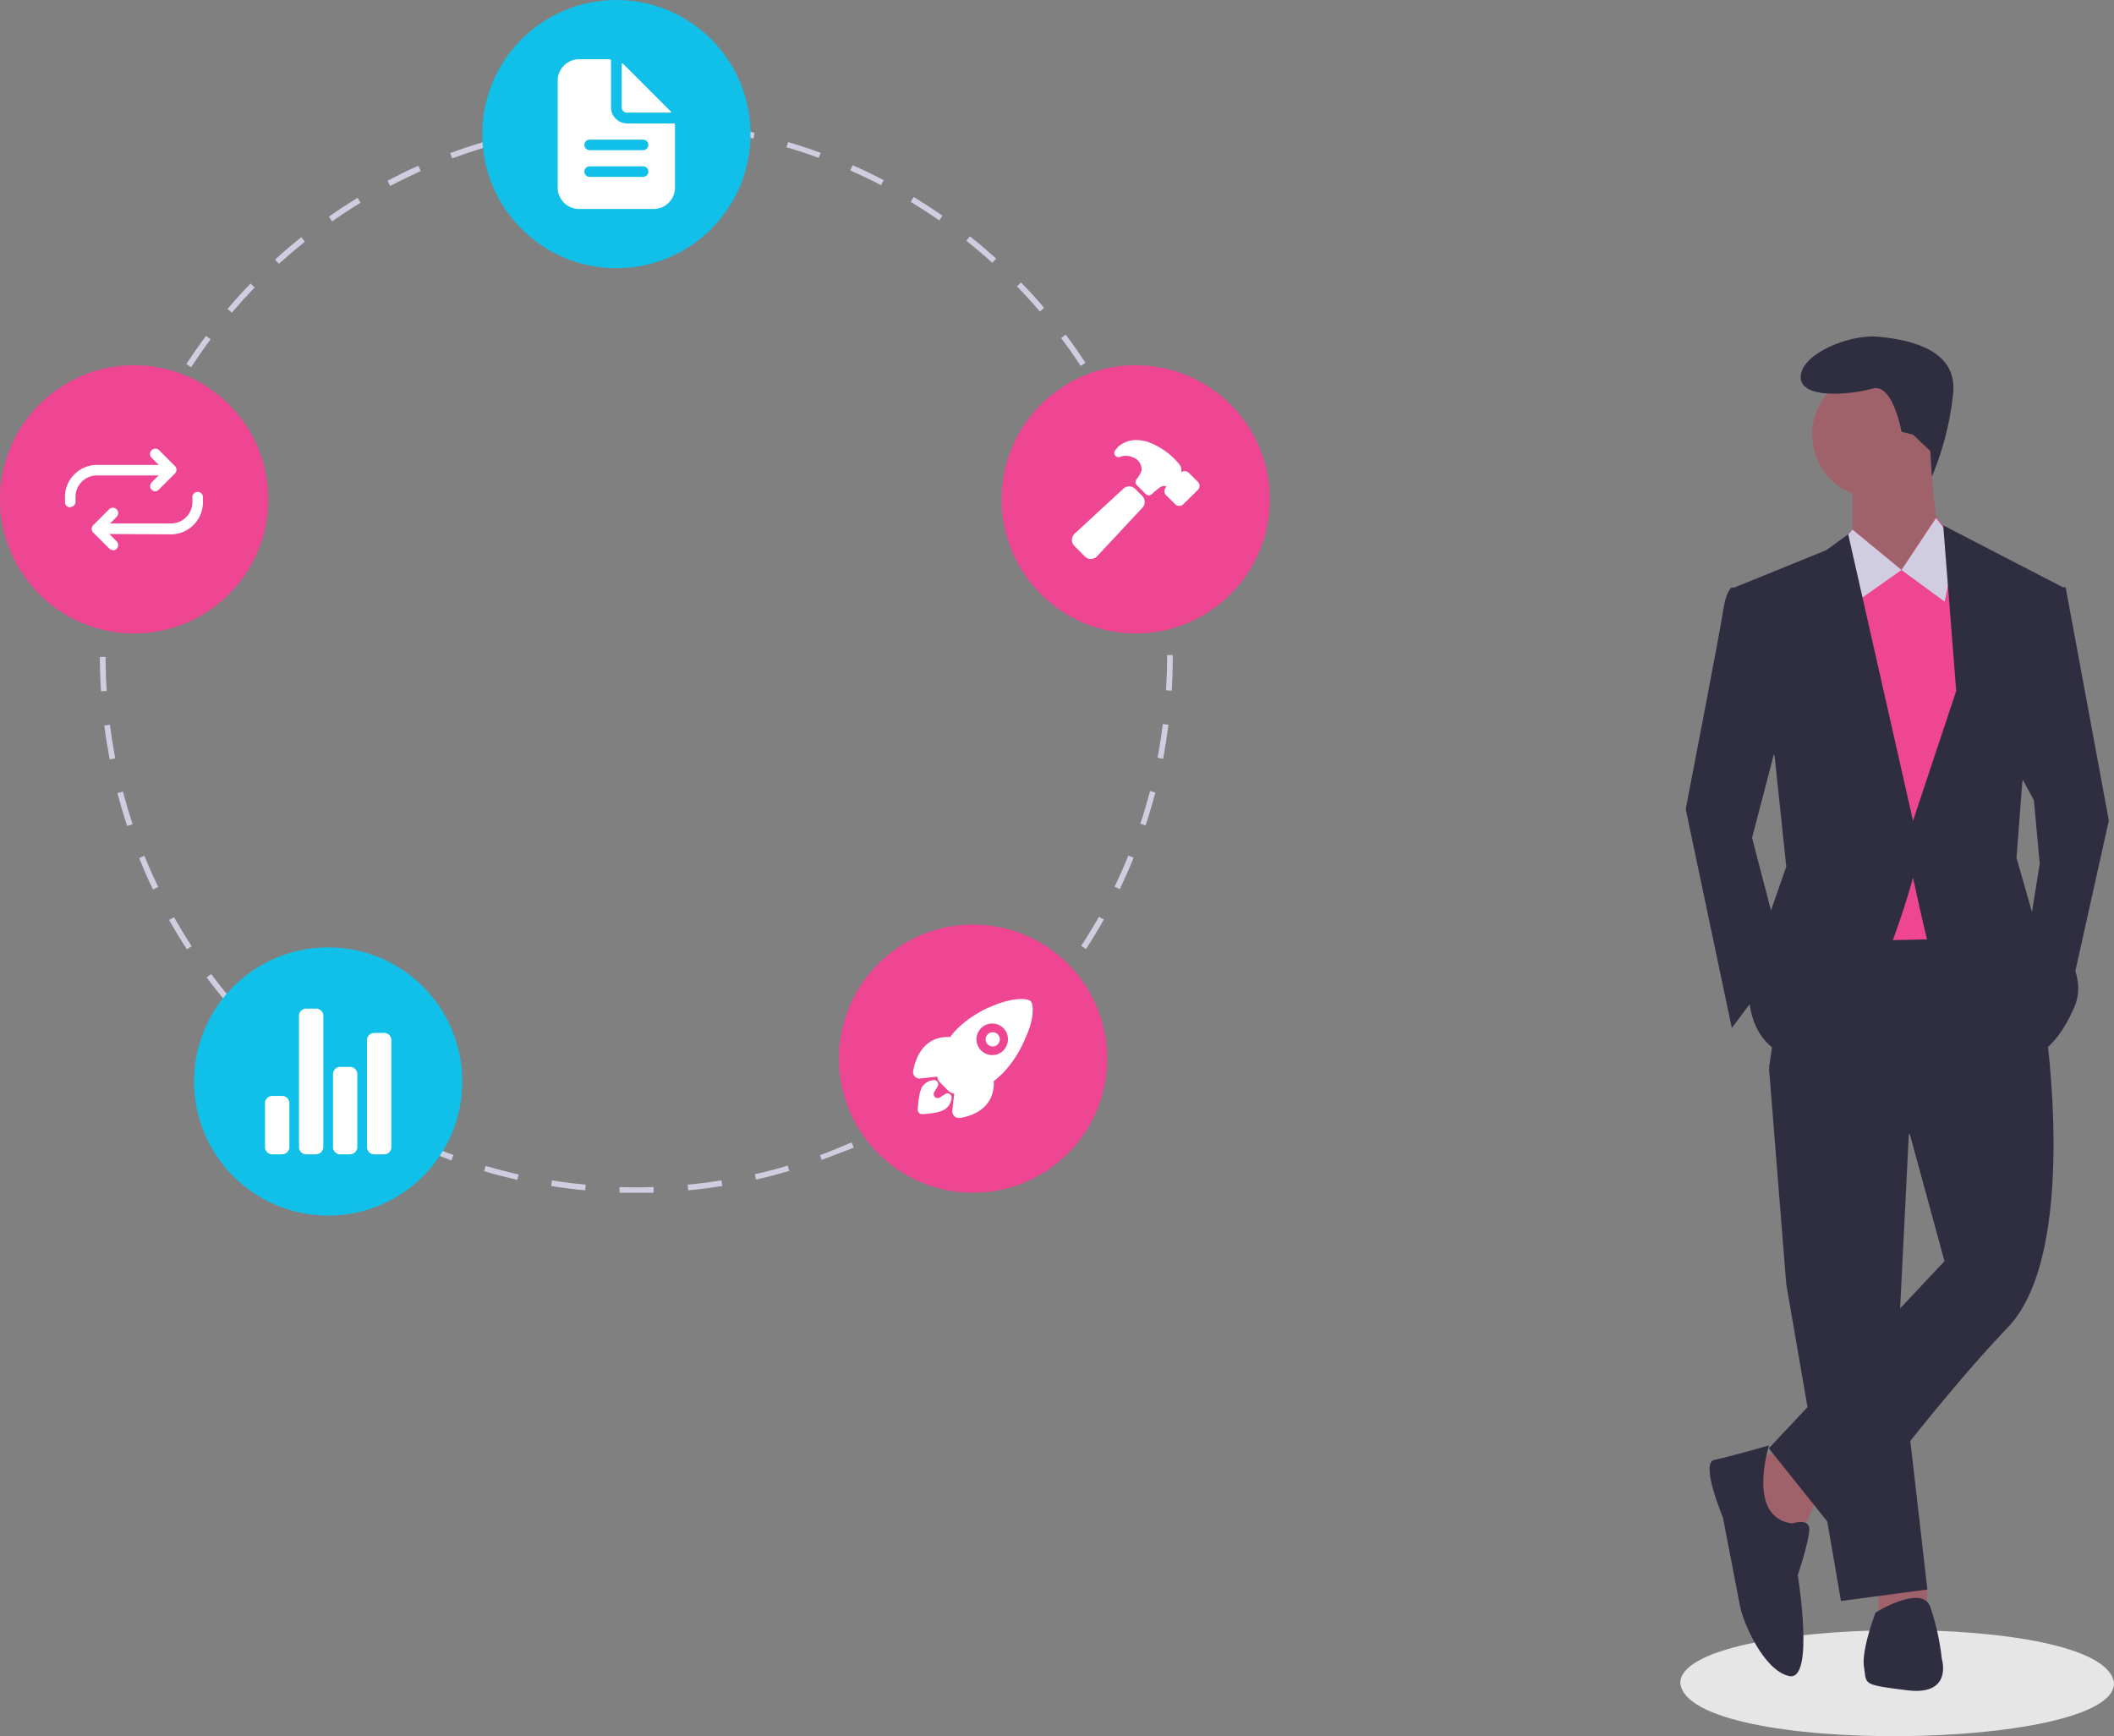 <svg id="Layer_1" data-name="Layer 1" xmlns="http://www.w3.org/2000/svg" viewBox="0 0 401.79 330"><rect x="0" y="0" width="401.79" height="330" fill="#808080" stroke="none"/><defs><style>.cls-1{fill:#e6e6e6;}.cls-2{fill:#9f616a;}.cls-3{fill:#2f2e41;}.cls-4{fill:#ee4693;}.cls-5{fill:#d0cde1;}.cls-6{fill:#10c0e8;}.cls-7{fill:#fff;}</style></defs><title>Artboard 34</title><path class="cls-1" d="M401.79,319.91c.13,12.86-80.89,14-82.43,0C319.23,307.06,400.25,305.88,401.79,319.91Z"/><polygon class="cls-2" points="338.41 275.28 332.38 278.56 336.22 291.15 342.24 291.7 345.52 284.58 338.41 275.28"/><polygon class="cls-2" points="357.02 300.46 357.02 306.48 366.32 305.93 366.19 300.97 357.02 300.46"/><polygon class="cls-3" points="336.22 203.03 339.5 244.08 349.9 304.29 366.32 302.1 360.85 254.48 363.04 210.69 336.22 203.03"/><path class="cls-3" d="M380,172.37l-39.41.55L336.22,203,363,215.62l6.57,24.08-33.39,35.58,13.13,16.42s18.61-25.18,32.3-39.41,7.11-57.47,7.11-57.47Z"/><circle class="cls-2" cx="356.47" cy="82.61" r="12.04"/><path class="cls-2" d="M352.09,90.82v12L360.3,116s12.59-9.31,9.85-11.5-3.28-19.16-3.28-19.16Z"/><polygon class="cls-4" points="352.09 100.67 343.88 110.52 347.16 178.94 372.89 178.4 377.27 118.73 371.8 103.41 368.04 98.3 361.4 108.33 352.09 100.67"/><path class="cls-3" d="M339,136.25l-6,23,6,23-9.85,13.13-8.76-41.6s6.57-33.93,7.12-37.76,1.64-4.38,1.64-4.38l4.38.55Z"/><polygon class="cls-3" points="382.74 145.01 386.57 152.12 387.67 164.16 385.48 177.85 393.14 190.44 400.81 155.95 392.6 111.62 389.31 111.62 382.74 145.01"/><path class="cls-3" d="M336.22,274.73s-7.67,2.19-10.4,2.74,1.64,10.95,1.64,10.95,2.74,14.23,3.28,17,4.38,12.05,9.31,13.14,1.64-19.16,1.64-19.16,2.19-6.57,2.19-8.76-3.28-1.09-3.28-1.09C331.84,288.42,336.22,274.73,336.22,274.73Z"/><path class="cls-3" d="M354.28,316.88c.55,3.28-.55,3.28,8.21,4.38s6.57-6,6.57-6a46.24,46.24,0,0,0-2.19-9.86c-1.64-4.38-10.4,1.1-10.4,1.1S353.73,313.59,354.28,316.88Z"/><path class="cls-3" d="M366.88,85.73l.29,4.86a55.1,55.1,0,0,0,4.08-16.19c.55-8.21-8.76-9.86-14.23-10.4s-14.78,3.28-14.78,7.66,9.85,3.28,13.68,2.19,5.48,8.21,5.48,8.21l2.19.55Z"/><polygon class="cls-5" points="348.86 104.55 352.09 100.67 361.4 108.33 352.09 114.9 348.86 104.55"/><polygon class="cls-5" points="371.8 103.41 367.96 98.48 361.4 108.33 369.61 114.36 371.8 103.41"/><path class="cls-3" d="M337.31,143.91l2.19,20.8-4.38,12.59-2.73,12s0,11.5,10.94,12,20.26-34.49,20.26-34.49,1.64,7.66,2.73,12S386,200.84,386,200.84s4.38-.55,8.21-9.31-7.67-17-7.67-17l-3.28-11.49,1.09-14.23,7.67-37.22L369.33,99.85l2.47,31.47L363.59,156l-12.32-54.46-4.11,3-17.51,7.12Z"/><path class="cls-5" d="M121,226.7c-1.08,0-2.18,0-3.25,0l0-1.08c1.06,0,2.15.05,3.22.05s2.16,0,3.25-.06l0,1.09C123.18,226.68,122.07,226.7,121,226.7Zm-9.77-.46c-2.16-.2-4.34-.48-6.48-.82l.17-1.07c2.11.34,4.27.61,6.41.81Zm19.57,0-.1-1.08c2.13-.2,4.29-.48,6.41-.82l.17,1.07c-2.14.35-4.32.63-6.48.83Zm-32.47-2c-2.11-.48-4.24-1-6.32-1.65l.3-1c2.06.61,4.17,1.16,6.26,1.63Zm45.37,0-.24-1.06c2.09-.48,4.2-1,6.25-1.64l.31,1c-2.08.62-4.2,1.17-6.32,1.66Zm-57.9-3.68c-2-.75-4.08-1.57-6.06-2.45l.44-1c2,.86,4,1.68,6,2.42Zm70.42,0-.38-1c2-.74,4-1.56,6-2.43l.44,1C160.27,218.87,158.24,219.69,156.21,220.44Zm-82.38-5.25c-1.92-1-3.84-2.08-5.7-3.21l.57-.93c1.84,1.12,3.73,2.18,5.63,3.18Zm94.3,0-.5-1c1.89-1,3.79-2.06,5.62-3.18l.57.93C172,213.07,170.05,214.15,168.13,215.15ZM62.65,208.41c-1.77-1.24-3.54-2.56-5.23-3.91l.67-.85c1.68,1.34,3.43,2.64,5.19,3.87Zm116.64,0-.63-.89c1.76-1.23,3.51-2.53,5.18-3.87l.68.85C182.82,205.81,181.06,207.13,179.29,208.37ZM52.44,200.26c-1.61-1.46-3.19-3-4.7-4.54l.78-.76c1.49,1.54,3.06,3,4.65,4.5Zm137.05,0-.73-.8c1.59-1.44,3.15-3,4.65-4.5l.77.76C192.67,197.24,191.09,198.77,189.49,200.22ZM43.34,190.88c-1.4-1.65-2.77-3.36-4.07-5.1l.86-.65c1.29,1.72,2.65,3.42,4,5.05Zm155.24,0-.83-.7c1.4-1.64,2.76-3.34,4-5.06l.87.65c-1.3,1.74-2.67,3.46-4.08,5.11ZM35.52,180.43c-1.19-1.82-2.33-3.69-3.39-5.58l.94-.53c1.06,1.86,2.18,3.72,3.36,5.52Zm170.89-.06-.91-.59c1.17-1.8,2.3-3.66,3.36-5.53l.94.53c-1.07,1.89-2.21,3.77-3.39,5.59ZM29.1,169.07c-1-1.95-1.84-4-2.65-6l1-.41c.81,2,1.69,4,2.62,5.9ZM212.83,169l-1-.48c.94-1.93,1.82-3.92,2.63-5.91l1,.4C214.67,165,213.77,167,212.83,169ZM24.18,157c-.68-2.06-1.31-4.17-1.86-6.27l1.05-.27c.54,2.07,1.16,4.16,1.84,6.19Zm193.56-.12-1-.34c.68-2,1.29-4.12,1.84-6.2l1,.28C219.05,152.7,218.42,154.81,217.74,156.86ZM20.87,144.34c-.42-2.12-.77-4.29-1.05-6.45l1.08-.13c.27,2.12.62,4.27,1,6.38ZM221,144.22,220,144c.41-2.11.75-4.25,1-6.38l1.08.13c-.28,2.16-.62,4.33-1,6.45ZM19.2,131.39c-.14-2.16-.22-4.36-.22-6.53h1.09c0,2.15.07,4.32.21,6.46Zm203.5-.12-1.08-.07c.13-2.14.2-4.31.2-6.46v-.24h1.08v.24c0,2.17-.06,4.37-.2,6.53ZM20.26,118.4l-1.08-.07c.14-2.17.34-4.35.61-6.5l1.08.13C20.6,114.09,20.4,116.25,20.26,118.4ZM221.6,118c-.14-2.14-.35-4.31-.63-6.43l1.08-.14c.28,2.15.49,4.33.63,6.5ZM21.88,105.58l-1.06-.21c.41-2.13.89-4.27,1.44-6.37l1,.27C22.77,101.35,22.29,103.47,21.88,105.58Zm198.05-.35c-.41-2.11-.9-4.23-1.44-6.3l1-.28c.55,2.1,1,4.24,1.46,6.37ZM25.14,93.07l-1-.34c.68-2.06,1.44-4.13,2.25-6.14l1,.4C26.56,89,25.81,91,25.14,93.07Zm191.5-.34c-.68-2-1.44-4.07-2.25-6.06l1-.41c.81,2,1.58,4.07,2.27,6.13ZM30,81.07l-1-.47c.94-1.95,1.95-3.91,3-5.8l.94.53C31.92,77.21,30.91,79.14,30,81.07Zm181.78-.29c-.93-1.93-1.94-3.85-3-5.72l.94-.54c1.07,1.89,2.09,3.84,3,5.78ZM36.33,69.8l-.91-.59c1.18-1.82,2.44-3.63,3.74-5.37l.87.65C38.74,66.21,37.5,68,36.33,69.8Zm169.06-.26c-1.17-1.79-2.42-3.57-3.71-5.29l.87-.65c1.3,1.74,2.57,3.54,3.75,5.35ZM44.06,59.43l-.83-.7c1.4-1.65,2.88-3.28,4.39-4.84l.78.75C46.91,56.19,45.45,57.8,44.06,59.43Zm153.58-.22c-1.39-1.63-2.86-3.24-4.36-4.78l.78-.75c1.51,1.55,3,3.18,4.4,4.83ZM53,50.14l-.73-.8c1.6-1.46,3.27-2.89,5-4.25l.67.85C56.28,47.28,54.63,48.69,53,50.14Zm135.59-.2c-1.59-1.44-3.25-2.85-4.93-4.18l.68-.85c1.7,1.35,3.37,2.77,5,4.23ZM63.13,42.07l-.63-.89c1.78-1.25,3.62-2.45,5.47-3.58l.56.93C66.7,39.65,64.88,40.84,63.13,42.07Zm115.38-.18c-1.76-1.23-3.59-2.41-5.42-3.52l.56-.93c1.85,1.12,3.7,2.32,5.48,3.56ZM74.15,35.35l-.5-1c1.92-1,3.89-2,5.87-2.85l.45,1C78,33.41,76.05,34.35,74.15,35.35Zm93.3-.15c-1.91-1-3.87-1.94-5.84-2.8l.44-1c2,.88,4,1.83,5.9,2.84ZM85.94,30.1l-.37-1c2-.75,4.12-1.45,6.2-2.07l.31,1C90,28.67,88,29.36,85.94,30.1ZM155.61,30c-2-.74-4.08-1.42-6.14-2l.31-1c2.08.61,4.16,1.3,6.2,2.05ZM98.33,26.41l-.25-1.06c2.11-.48,4.27-.9,6.42-1.25l.17,1.07C102.55,25.51,100.41,25.93,98.33,26.41Zm44.88-.08c-2.09-.47-4.22-.88-6.35-1.22L137,24c2.15.34,4.31.75,6.42,1.23Zm-32.13-2-.1-1.08c2.15-.21,4.34-.35,6.52-.42l0,1.08c-2.15.07-4.32.21-6.45.42Zm19.37,0c-2.13-.2-4.3-.34-6.45-.4l0-1.09c2.17.07,4.36.2,6.52.41Z"/><circle class="cls-6" cx="117.15" cy="25.49" r="25.49"/><circle class="cls-4" cx="215.85" cy="94.91" r="25.49"/><circle class="cls-4" cx="184.94" cy="201.21" r="25.49"/><circle class="cls-6" cx="62.37" cy="205.55" r="25.49"/><circle class="cls-4" cx="25.49" cy="94.91" r="25.49"/><path class="cls-7" d="M128.07,23.46h-8.89a3.06,3.06,0,0,1-3.05-3.05V11.52a.26.26,0,0,0-.25-.26H110A4.07,4.07,0,0,0,106,15.33V35.65A4.07,4.07,0,0,0,110,39.72h14.23a4.07,4.07,0,0,0,4.06-4.07h0V23.71a.25.25,0,0,0-.25-.25Zm-5.84,10.16H112.07a1,1,0,1,1,0-2h10.16a1,1,0,0,1,0,2Zm0-5.08H112.07a1,1,0,1,1,0-2h10.16a1,1,0,0,1,0,2Z"/><path class="cls-7" d="M127.51,21.21l-9.13-9.13a.13.13,0,0,0-.22.09v8.24a1,1,0,0,0,1,1h8.24a.13.13,0,0,0,.13-.13.1.1,0,0,0,0-.09Z"/><path class="cls-7" d="M188.63,196.19a1.35,1.35,0,1,0,1,.39A1.35,1.35,0,0,0,188.63,196.19Z"/><path class="cls-7" d="M196.15,190.79h0a1,1,0,0,0-.77-.77c-1.51-.37-3.88,0-6.51,1.08a20.79,20.79,0,0,0-6.81,4.31,16.24,16.24,0,0,0-1.5,1.71,6.53,6.53,0,0,0-3,.48c-2.92,1.28-3.76,4.58-4,5.93a1.26,1.26,0,0,0,1,1.45,1,1,0,0,0,.34,0h0l3.26-.35s0,.08,0,.11a1.73,1.73,0,0,0,.5,1l1.59,1.59a1.73,1.73,0,0,0,1,.5h.11l-.36,3.26h0a1.27,1.27,0,0,0,1.13,1.39h.12l.21,0c1.36-.22,4.65-1,5.93-4a6.79,6.79,0,0,0,.48-3,16.35,16.35,0,0,0,1.72-1.5,20.82,20.82,0,0,0,4.32-6.76C196.11,194.74,196.51,192.35,196.15,190.79Zm-5.42,8.85a3,3,0,1,1,0-4.21h0a3,3,0,0,1,0,4.18h0Z"/><path class="cls-7" d="M180.18,207.81a.86.86,0,0,0-.56.14l-1,.65a.76.76,0,0,1-1.07-1l.62-1.06a.82.82,0,0,0-.21-1.13.8.8,0,0,0-.56-.13,3,3,0,0,0-1.8.88c-.19.18-.75.75-1,2.9a16.48,16.48,0,0,0-.17,1.86.81.81,0,0,0,.79.83h0c.63,0,1.25-.08,1.87-.16,2.14-.31,2.71-.87,2.89-1.06a3,3,0,0,0,.88-1.81A.81.81,0,0,0,180.18,207.81Z"/><path class="cls-7" d="M53.6,219.4H51.75A1.38,1.38,0,0,1,50.37,218h0v-8.31a1.38,1.38,0,0,1,1.38-1.39H53.6A1.38,1.38,0,0,1,55,209.71h0V218a1.38,1.38,0,0,1-1.38,1.38Z"/><path class="cls-7" d="M66.53,219.4H64.68A1.38,1.38,0,0,1,63.29,218h0V204.16a1.38,1.38,0,0,1,1.39-1.38h1.85a1.38,1.38,0,0,1,1.38,1.38h0V218a1.38,1.38,0,0,1-1.38,1.38Z"/><path class="cls-7" d="M73,219.4H71.14A1.38,1.38,0,0,1,69.76,218h0V197.7a1.38,1.38,0,0,1,1.38-1.38H73a1.38,1.38,0,0,1,1.38,1.38V218A1.38,1.38,0,0,1,73,219.4Z"/><path class="cls-7" d="M60.06,219.4H58.21A1.38,1.38,0,0,1,56.83,218h0V193.08a1.38,1.38,0,0,1,1.38-1.38h1.85a1.38,1.38,0,0,1,1.39,1.38V218a1.38,1.38,0,0,1-1.39,1.38Z"/><path class="cls-7" d="M217.08,94.24l-1.32-1.32a1.62,1.62,0,0,0-2.29,0l-9.17,8.46a1.7,1.7,0,0,0-.57,1.17,1.64,1.64,0,0,0,.46,1.21l2,2h0a1.58,1.58,0,0,0,1.14.48h.06a1.69,1.69,0,0,0,1.17-.56l8.53-9.14a1.61,1.61,0,0,0,0-2.28Z"/><path class="cls-7" d="M227.68,91.58l0,0-1.73-1.71a1.06,1.06,0,0,0-.77-.32,1.1,1.1,0,0,0-.65.21s0,0,0-.06a1.9,1.9,0,0,0-.26-1.28A13.36,13.36,0,0,0,223,87h0a13.68,13.68,0,0,0-4.38-2.83,7.12,7.12,0,0,0-2.69-.53,5.14,5.14,0,0,0-3.27,1.15,6.31,6.31,0,0,0-.72.82.81.81,0,0,0,.18,1.13.85.85,0,0,0,.77.1,3.09,3.09,0,0,1,.43-.14,3.23,3.23,0,0,1,.93-.05,3.82,3.82,0,0,1,1.81.66,2.58,2.58,0,0,1,.92,2.07,5.48,5.48,0,0,1-1,1.75.81.81,0,0,0,.07,1.06l1.74,1.74a.82.82,0,0,0,1.11,0,19.63,19.63,0,0,1,1.51-1.27,1.77,1.77,0,0,1,.74-.29.94.94,0,0,1,.57.12.08.08,0,0,1,0,0l-.09.09h0a1.09,1.09,0,0,0,0,1.54h0l1.73,1.72a1,1,0,0,0,.77.31,1.09,1.09,0,0,0,.77-.31l2.81-2.77,0,0A1.1,1.1,0,0,0,227.68,91.58Z"/><path class="cls-7" d="M29.54,93.39a1,1,0,0,1-1-1,1,1,0,0,1,.29-.71l2.32-2.32L28.82,87a1,1,0,0,1,0-1.43,1,1,0,0,1,1.42,0l3,3a1,1,0,0,1,0,1.43h0l-3,3A1,1,0,0,1,29.54,93.39Z"/><path class="cls-7" d="M13.35,96.43a1,1,0,0,1-1-1h0v-1a6.1,6.1,0,0,1,6.06-6.07H31.56a1,1,0,1,1,0,2H18.41a4.07,4.07,0,0,0-4.05,4v1a1,1,0,0,1-1,1Z"/><path class="cls-7" d="M21.44,104.52a1,1,0,0,1-.71-.29l-3-3a1,1,0,0,1,0-1.43h0l3-3a1,1,0,0,1,1.43,1.44l-2.32,2.32,2.32,2.32a1,1,0,0,1-.72,1.72Z"/><path class="cls-7" d="M19.42,101.49a1,1,0,0,1,0-2H32.57a4.07,4.07,0,0,0,4-4v-1a1,1,0,0,1,2,0v1a6.1,6.1,0,0,1-6.06,6.07Z"/></svg>